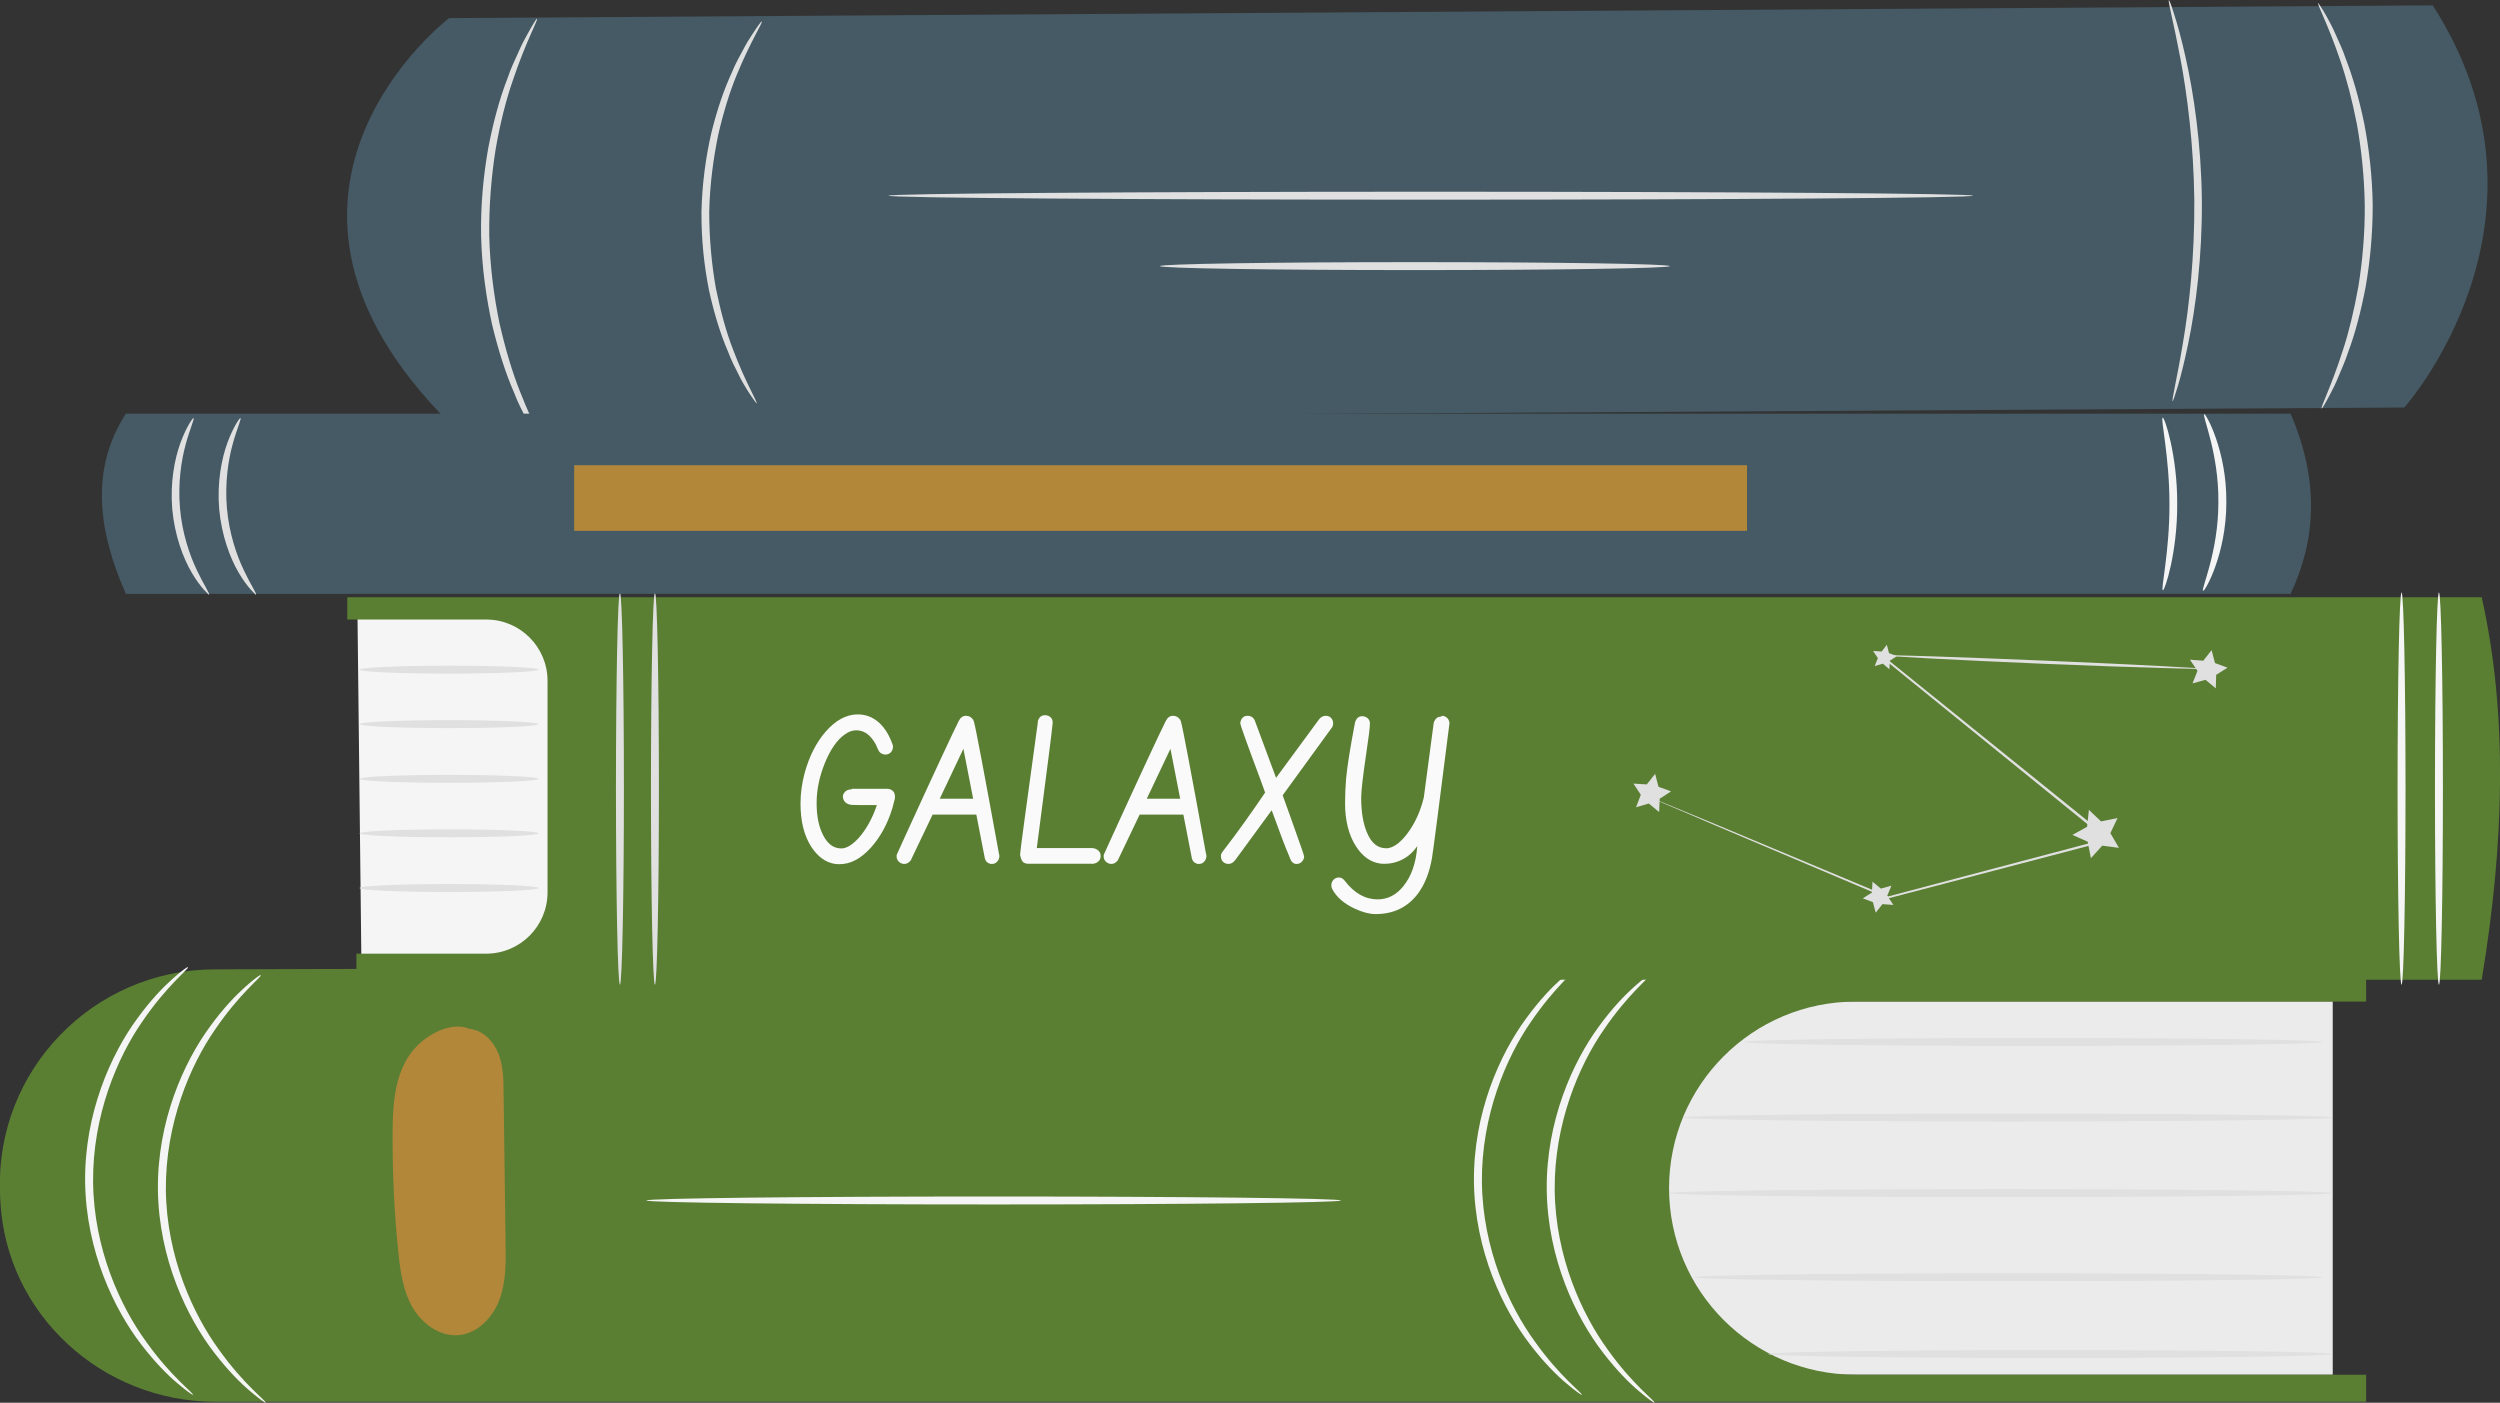 <?xml version="1.0" encoding="UTF-8"?><svg id="_Слой_2" xmlns="http://www.w3.org/2000/svg" width="125.7" height="70.53" viewBox="0 0 125.7 70.53"><rect x="0" y="0" width="125.7" height="70.53" fill="#333333" stroke="none"/><g id="_Слой_1-2"><path d="m22.58.91s-11.22,8.55-.47,19.85c.18.19.44.3.71.3l98.07-.57s8.37-9.39,1.43-20.22L22.58.91Z" style="fill:#455a64; stroke-width:0px;"/><path d="m99.21,9.84c0,.11-12.21.2-27.27.2s-27.27-.09-27.27-.2,12.21-.2,27.27-.2,27.27.09,27.27.2Z" style="fill:#e0e0e0; stroke-width:0px;"/><path d="m83.96,13.38c0,.11-5.74.2-12.82.2s-12.82-.09-12.82-.2,5.74-.2,12.82-.2,12.82.09,12.82.2Z" style="fill:#e0e0e0; stroke-width:0px;"/><path d="m109.24,20.17c-.06-.02.22-1.13.52-2.94.31-1.81.59-4.35.57-7.15-.03-2.81-.36-5.34-.7-7.14-.34-1.81-.64-2.91-.58-2.93.03,0,.13.26.28.75.16.49.36,1.22.56,2.12.41,1.81.79,4.36.82,7.2.02,2.84-.31,5.39-.69,7.21-.19.91-.37,1.64-.52,2.13-.15.5-.24.77-.27.76Z" style="fill:#e0e0e0; stroke-width:0px;"/><path d="m116.56.15s.18.24.44.71c.13.23.29.53.44.88.15.35.35.74.5,1.2.35.9.67,2,.93,3.25.24,1.25.41,2.65.43,4.13,0,1.48-.14,2.88-.36,4.13-.24,1.25-.54,2.37-.88,3.27-.15.46-.33.85-.48,1.21-.14.35-.29.65-.42.89-.25.48-.4.73-.43.72-.07-.03.48-1.09,1.06-2.9.3-.9.57-2.01.79-3.24.2-1.24.33-2.62.32-4.07-.02-1.45-.17-2.82-.39-4.06-.24-1.23-.53-2.33-.84-3.23-.61-1.8-1.18-2.85-1.11-2.88Z" style="fill:#e0e0e0; stroke-width:0px;"/><path d="m38.05,20.3s-.18-.22-.46-.66c-.14-.22-.3-.49-.46-.82-.16-.33-.36-.69-.52-1.13-.37-.85-.7-1.9-.96-3.09-.24-1.2-.39-2.54-.38-3.95.03-1.41.22-2.75.49-3.94.29-1.19.65-2.23,1.04-3.07.17-.43.38-.79.55-1.11.17-.33.33-.59.48-.81.28-.43.45-.66.47-.64.07.04-.56.99-1.25,2.67-.35.84-.67,1.87-.94,3.04-.24,1.17-.42,2.48-.45,3.86,0,1.38.13,2.7.34,3.87.24,1.17.53,2.22.86,3.06.64,1.7,1.25,2.66,1.18,2.7Z" style="fill:#e0e0e0; stroke-width:0px;"/><path d="m27.46,22.7s-.2-.25-.5-.74c-.16-.24-.34-.55-.51-.92-.18-.37-.41-.78-.59-1.27-.42-.95-.8-2.13-1.12-3.46-.29-1.34-.51-2.84-.55-4.42-.03-1.59.12-3.09.36-4.45.26-1.35.59-2.54.97-3.51.16-.49.37-.91.54-1.29.16-.38.33-.69.47-.94.28-.51.45-.78.47-.76.07.04-.56,1.15-1.21,3.09-.34.97-.64,2.15-.87,3.48-.21,1.33-.34,2.82-.32,4.37.04,1.56.24,3.03.51,4.35.3,1.32.65,2.49,1.03,3.44.74,1.91,1.42,2.99,1.35,3.03Z" style="fill:#e0e0e0; stroke-width:0px;"/><path d="m117.29,50.35v18.77h-36.31v-18.77h36.31Z" style="fill:#ebebeb; stroke-width:0px;"/><path d="m0,59.91c0,.17.01.33.02.5.29,5.68,5.12,10.07,10.8,10.07h108.15v-1.36h-25.67c-5.18,0-9.38-4.2-9.38-9.38h0c0-5.18,4.2-9.38,9.38-9.38h25.67v-1.99l-108.18.37C4.69,48.75-.22,53.81,0,59.91Z" style="fill:#5a7f33; stroke-width:0px;"/><path d="m117.29,59.99c0,.11-7.47.2-16.67.2s-16.68-.09-16.68-.2,7.46-.2,16.68-.2,16.67.09,16.67.2Z" style="fill:#e0e0e0; stroke-width:0px;"/><path d="m116.76,64.22c0,.11-7.07.2-15.78.2s-15.78-.09-15.78-.2,7.06-.2,15.78-.2,15.78.09,15.78.2Z" style="fill:#e0e0e0; stroke-width:0px;"/><path d="m117.29,68.08c0,.11-6.35.2-14.19.2s-14.19-.09-14.19-.2,6.35-.2,14.19-.2,14.19.09,14.19.2Z" style="fill:#e0e0e0; stroke-width:0px;"/><path d="m117.29,56.19c0,.11-7.31.2-16.33.2s-16.34-.09-16.34-.2,7.31-.2,16.34-.2,16.33.09,16.33.2Z" style="fill:#e0e0e0; stroke-width:0px;"/><path d="m116.76,52.39c0,.11-6.51.2-14.54.2s-14.54-.09-14.54-.2,6.51-.2,14.54-.2,14.54.09,14.54.2Z" style="fill:#e0e0e0; stroke-width:0px;"/><path d="m13.11,49.04c.06.06-1.06.91-2.3,2.73-1.24,1.79-2.5,4.71-2.47,8.07.04,3.37,1.38,6.25,2.66,8.01,1.28,1.8,2.42,2.61,2.36,2.68-.01.02-.3-.17-.78-.58-.48-.4-1.12-1.04-1.81-1.94-1.36-1.76-2.78-4.7-2.83-8.17-.04-3.47,1.31-6.45,2.63-8.24.66-.91,1.29-1.56,1.76-1.98.47-.42.75-.61.77-.59Z" style="fill:#f5f5f5; stroke-width:0px;"/><path d="m9.45,48.64c.06.06-1.06.91-2.3,2.73-1.24,1.79-2.5,4.71-2.47,8.07.04,3.37,1.38,6.25,2.66,8.01,1.28,1.8,2.42,2.61,2.36,2.68-.01.02-.3-.17-.78-.58-.48-.4-1.12-1.04-1.81-1.94-1.36-1.76-2.78-4.7-2.83-8.17-.04-3.47,1.31-6.45,2.63-8.24.66-.91,1.29-1.56,1.76-1.98.47-.42.75-.61.77-.59Z" style="fill:#f5f5f5; stroke-width:0px;"/><path d="m82.94,49.04c.06.06-1.06.91-2.3,2.73-1.24,1.79-2.5,4.71-2.47,8.07.04,3.37,1.38,6.25,2.66,8.01,1.28,1.8,2.42,2.61,2.36,2.68-.01.02-.3-.17-.78-.58-.48-.4-1.12-1.04-1.81-1.94-1.36-1.76-2.78-4.7-2.83-8.17-.04-3.47,1.31-6.45,2.63-8.24.66-.91,1.29-1.56,1.76-1.98.47-.42.75-.61.77-.59Z" style="fill:#f5f5f5; stroke-width:0px;"/><path d="m79.28,48.64c.06.06-1.06.91-2.3,2.73-1.24,1.79-2.5,4.71-2.47,8.07.04,3.37,1.38,6.25,2.66,8.01,1.28,1.8,2.42,2.61,2.36,2.68-.01.02-.3-.17-.78-.58-.48-.4-1.12-1.04-1.81-1.94-1.36-1.76-2.78-4.7-2.83-8.17-.04-3.47,1.31-6.45,2.63-8.24.66-.91,1.29-1.56,1.76-1.98.47-.42.75-.61.77-.59Z" style="fill:#f5f5f5; stroke-width:0px;"/><path d="m25.42,62.55c-.03-2.54-.07-5.09-.1-7.63,0-.67-.02-1.35-.27-1.97-.25-.62-.79-1.16-1.45-1.22-.96-.42-2.45.37-3.11,1.47-.67,1.1-.74,2.45-.75,3.74-.01,2.01.08,4.03.29,6.03.1.95.23,1.93.71,2.76.48.83,1.38,1.49,2.33,1.4.95-.09,1.7-.88,2.04-1.77.33-.89.33-1.86.31-2.81Z" style="fill:#b2873a; stroke-width:0px;"/><path d="m67.42,60.36c0,.11-7.82.2-17.46.2s-17.46-.09-17.46-.2,7.82-.2,17.46-.2,17.46.09,17.46.2Z" style="fill:#f5f5f5; stroke-width:0px;"/><polygon points="18.17 48.29 17.97 30.5 27.66 30.5 27.99 48.29 18.17 48.29" style="fill:#f5f5f5; stroke-width:0px;"/><path d="m27.08,33.67c0,.11-2.01.2-4.5.2s-4.5-.09-4.5-.2,2.01-.2,4.5-.2,4.5.09,4.5.2Z" style="fill:#e0e0e0; stroke-width:0px;"/><path d="m27.08,36.41c0,.11-2.01.2-4.5.2s-4.5-.09-4.5-.2,2.01-.2,4.5-.2,4.5.09,4.5.2Z" style="fill:#e0e0e0; stroke-width:0px;"/><path d="m27.08,39.16c0,.11-2.01.2-4.5.2s-4.5-.09-4.5-.2,2.01-.2,4.5-.2,4.5.09,4.5.2Z" style="fill:#e0e0e0; stroke-width:0px;"/><path d="m27.08,41.9c0,.11-2.01.2-4.5.2s-4.5-.09-4.5-.2,2.01-.2,4.5-.2,4.5.09,4.5.2Z" style="fill:#e0e0e0; stroke-width:0px;"/><path d="m27.08,44.65c0,.11-2.01.2-4.5.2s-4.5-.09-4.5-.2,2.01-.2,4.5-.2,4.5.09,4.5.2Z" style="fill:#e0e0e0; stroke-width:0px;"/><path d="m17.46,30.03h107.32c1.32,5.89,1.14,12.37,0,19.23H17.92v-1.31h6.53c1.7,0,3.08-1.38,3.08-3.08v-10.64c0-1.7-1.38-3.08-3.08-3.08h-6.99v-1.11Z" style="fill:#5a7f33; stroke-width:0px;"/><path d="m42.83,39.66h1.79c.07,0,.13.02.19.05.13.07.19.19.19.34,0,.04,0,.08-.01.12-.04.15-.08.3-.12.46-.25.82-.62,1.49-1.12,2.03-.49.53-1,.79-1.53.79-.07,0-.14,0-.22-.01-.49-.07-.89-.37-1.22-.88-.36-.57-.53-1.29-.53-2.16,0-.51.07-1.02.21-1.54.23-.83.58-1.53,1.06-2.08.5-.57,1.04-.86,1.61-.86.24,0,.47.05.68.15.46.23.81.66,1.05,1.31.03.06.04.12.04.18,0,.07-.02.13-.05.19-.08.13-.19.19-.33.19-.04,0-.08,0-.12-.02-.13-.04-.21-.12-.25-.24l-.02-.03c-.06-.16-.13-.3-.22-.42-.23-.34-.52-.51-.86-.51-.2,0-.39.07-.59.22-.38.27-.7.74-.98,1.41-.28.69-.42,1.36-.42,2.02s.1,1.16.31,1.59c.23.47.54.7.93.7.27,0,.55-.18.87-.52.38-.43.69-.98.92-1.66-.82,0-1.25,0-1.28-.01-.28-.04-.42-.19-.43-.43,0-.05.02-.09.04-.13.07-.14.21-.22.4-.22Z" style="fill:#fafafa; stroke-width:0px;"/><path d="m48.92,36.16s.03.08.05.13c.08.26.5,2.48,1.26,6.65.01.03.02.06.02.1,0,.07-.02.13-.05.2-.08.13-.18.2-.32.2-.02,0-.04,0-.06,0-.15-.03-.25-.11-.3-.27l-.43-2.21h-2.2l-1.06,2.22s-.02.05-.03.07c-.1.13-.21.19-.33.19-.08,0-.14-.02-.21-.06-.12-.08-.18-.19-.18-.32,0-.04,0-.08.02-.11.07-.15.18-.4.33-.73,1.54-3.37,2.47-5.36,2.77-5.96.09-.18.21-.27.37-.27.15,0,.27.07.35.19Zm-.48,1.49l-1.19,2.51h1.68l-.49-2.51Z" style="fill:#fafafa; stroke-width:0px;"/><path d="m54.91,43.43h-3.23c-.07,0-.14-.02-.21-.06-.09-.07-.15-.2-.18-.4h0c0-.14.3-2.34.89-6.63,0-.05,0-.1.02-.14.07-.16.18-.24.35-.24.06,0,.12.01.18.04.14.07.2.18.2.34-.03.29-.1.9-.22,1.82-.37,2.83-.56,4.32-.58,4.48h2.75c.07,0,.14.01.21.04.16.07.25.19.25.36,0,.04,0,.08-.02.13-.05.15-.19.24-.4.27Z" style="fill:#fafafa; stroke-width:0px;"/><path d="m59.33,36.16s.03.08.05.13c.08.26.5,2.48,1.26,6.65.01.03.02.06.02.1,0,.07-.02.13-.05.2-.08.13-.18.2-.32.2-.02,0-.04,0-.06,0-.15-.03-.25-.11-.3-.27l-.43-2.21h-2.2l-1.06,2.22s-.02.05-.03.07c-.1.13-.21.19-.33.19-.07,0-.14-.02-.21-.06-.12-.08-.18-.19-.18-.32,0-.04,0-.08.02-.11.07-.15.18-.4.33-.73,1.54-3.37,2.47-5.36,2.77-5.96.09-.18.21-.27.37-.27.15,0,.27.07.35.19Zm-.48,1.49l-1.19,2.51h1.68l-.49-2.51Z" style="fill:#fafafa; stroke-width:0px;"/><path d="m64.49,39.98c.25.7.45,1.24.58,1.62.33.92.5,1.41.5,1.46,0,.07-.02.14-.06.2-.08.12-.18.18-.32.18-.14,0-.25-.09-.32-.26-.02-.07-.05-.12-.06-.16-.18-.4-.46-1.16-.87-2.28l-1.83,2.5c-.1.13-.22.2-.34.2-.07,0-.14-.02-.2-.05-.12-.07-.18-.18-.18-.32,0-.03,0-.06,0-.08,0-.06.07-.16.19-.31.61-.79,1.29-1.74,2.03-2.83-.08-.21-.15-.42-.22-.61-.69-1.84-1.03-2.8-1.03-2.86,0-.07.02-.14.05-.2.07-.13.17-.19.31-.19.17,0,.29.08.36.21l1.08,2.91,2.16-2.94c.09-.12.21-.18.34-.18.06,0,.12.01.18.04.12.07.19.18.19.34,0,.05-.01.11-.04.18l-2.5,3.44Z" style="fill:#fafafa; stroke-width:0px;"/><path d="m72.49,35.99c.06,0,.12.01.18.04.13.07.2.18.21.33-.53,4.18-.82,6.44-.88,6.78-.12.71-.35,1.3-.69,1.77-.52.7-1.23,1.05-2.15,1.05-.3,0-.64-.09-1.04-.27-.55-.26-.93-.59-1.14-1-.03-.06-.04-.12-.04-.19s.02-.13.05-.19c.08-.13.19-.19.33-.19.12,0,.21.06.29.16.48.63,1.03.94,1.66.94.5,0,.93-.22,1.28-.65.41-.5.65-1.17.71-2.03-.13.19-.28.36-.48.51-.35.25-.74.38-1.16.38-.07,0-.14,0-.22-.01-.49-.07-.9-.36-1.23-.88-.36-.57-.54-1.29-.54-2.16,0-.39.02-.8.05-1.21.06-.65.21-1.58.44-2.79,0-.04.02-.07.03-.11.07-.18.18-.26.35-.26.06,0,.13.02.19.05.13.07.19.18.19.31,0,.2-.06.69-.18,1.48-.17,1.15-.26,1.91-.26,2.26,0,.72.1,1.3.29,1.75.22.53.54.79.96.79.04,0,.08,0,.13-.01.31-.06.64-.32.97-.77.38-.52.64-1.11.8-1.78l.49-3.69c0-.06.02-.11.05-.16.07-.14.18-.21.34-.21Z" style="fill:#fafafa; stroke-width:0px;"/><path d="m120.75,49.51c-.11,0-.2-4.42-.2-9.86s.09-9.86.2-9.86.2,4.42.2,9.86-.09,9.86-.2,9.86Z" style="fill:#f5f5f5; stroke-width:0px;"/><path d="m32.93,49.51c-.11,0-.2-4.42-.2-9.86s.09-9.86.2-9.86.2,4.42.2,9.86-.09,9.86-.2,9.86Z" style="fill:#e0e0e0; stroke-width:0px;"/><path d="m122.63,49.51c-.11,0-.2-4.42-.2-9.86s.09-9.86.2-9.86.2,4.42.2,9.86-.09,9.86-.2,9.86Z" style="fill:#f5f5f5; stroke-width:0px;"/><path d="m31.17,49.51c-.11,0-.2-4.42-.2-9.86s.09-9.86.2-9.86.2,4.42.2,9.86-.09,9.86-.2,9.86Z" style="fill:#e0e0e0; stroke-width:0px;"/><path d="m94.73,33.03l-.02-.03c2.93,2.36,6.91,5.58,11.34,9.15l.1.08-.12.03c-.48.13-.99.26-1.51.4-3.44.9-6.71,1.76-9.58,2.51h-.02s-.02,0-.02,0c-3.56-1.51-6.56-2.78-8.68-3.68-1.05-.45-1.88-.81-2.46-1.05-.28-.12-.5-.22-.65-.28-.07-.03-.12-.06-.17-.07-.04-.02-.06-.03-.05-.03,0,0,.02,0,.06.02.04.02.1.04.17.07.15.06.37.15.66.27.58.24,1.41.58,2.47,1.02,2.12.89,5.13,2.15,8.7,3.64h-.04c2.87-.76,6.13-1.62,9.57-2.53.52-.14,1.03-.27,1.51-.4l-.02.11c-4.42-3.58-8.39-6.81-11.32-9.18h-.02s0-.03,0-.03" style="fill:#e0e0e0; stroke-width:0px;"/><polygon points="105.03 40.72 105.64 41.3 106.47 41.13 106.11 41.89 106.54 42.63 105.7 42.52 105.13 43.15 104.97 42.32 104.2 41.98 104.94 41.57 105.03 40.72" style="fill:#e0e0e0; stroke-width:0px;"/><polygon points="94.15 44.33 94.57 44.68 95.1 44.53 94.89 45.04 95.2 45.5 94.65 45.46 94.31 45.89 94.17 45.36 93.66 45.17 94.12 44.88 94.15 44.33" style="fill:#e0e0e0; stroke-width:0px;"/><polygon points="82.13 39.4 82.8 39.44 83.22 38.91 83.39 39.56 84.02 39.79 83.45 40.16 83.42 40.83 82.9 40.4 82.26 40.59 82.5 39.96 82.13 39.4" style="fill:#e0e0e0; stroke-width:0px;"/><polygon points="110.11 33.17 110.78 33.22 111.2 32.69 111.37 33.34 112 33.57 111.43 33.93 111.41 34.61 110.89 34.18 110.24 34.36 110.49 33.73 110.11 33.17" style="fill:#e0e0e0; stroke-width:0px;"/><polygon points="94.18 32.73 94.61 32.76 94.87 32.42 94.98 32.84 95.38 32.99 95.02 33.22 95 33.65 94.67 33.37 94.26 33.49 94.42 33.09 94.18 32.73" style="fill:#e0e0e0; stroke-width:0px;"/><path d="m111.06,33.65s-3.67-.08-8.19-.27c-4.52-.19-8.19-.39-8.19-.43,0-.04,3.67.08,8.2.27,4.52.19,8.19.39,8.19.43Z" style="fill:#e0e0e0; stroke-width:0px;"/><path d="m115.18,29.86H6.33c-1.43-3.23-1.78-6.31,0-9.06h108.84c1.43,3.3,1.31,6.29,0,9.06Z" style="fill:#455a64; stroke-width:0px;"/><rect x="28.87" y="23.39" width="58.97" height="3.3" style="fill:#b2873a; stroke-width:0px;"/><path d="m10.51,29.91s-.42-.35-.86-1.1c-.44-.74-.87-1.89-.99-3.22-.11-1.33.12-2.53.42-3.34.3-.81.62-1.25.65-1.23.06.03-.17.51-.39,1.31-.22.8-.4,1.95-.29,3.22.11,1.27.49,2.37.85,3.12.36.76.66,1.19.61,1.23Z" style="fill:#e0e0e0; stroke-width:0px;"/><path d="m12.87,29.91s-.42-.35-.86-1.1c-.44-.74-.87-1.89-.99-3.22-.11-1.33.12-2.53.42-3.34.3-.81.62-1.25.65-1.23.06.03-.17.51-.39,1.31-.22.8-.4,1.95-.29,3.22.11,1.27.49,2.37.85,3.12.36.76.66,1.19.61,1.23Z" style="fill:#e0e0e0; stroke-width:0px;"/><path d="m110.77,29.7c-.12-.04.77-1.93.77-4.43.03-2.5-.84-4.4-.71-4.44.07-.06,1.14,1.83,1.11,4.44,0,2.61-1.09,4.49-1.16,4.43Z" style="fill:#f5f5f5; stroke-width:0px;"/><path d="m108.75,29.68c-.12-.03.34-1.94.33-4.34,0-2.4-.46-4.31-.34-4.34.09-.04.74,1.88.73,4.34.01,2.46-.63,4.37-.72,4.34Z" style="fill:#f5f5f5; stroke-width:0px;"/></g></svg>